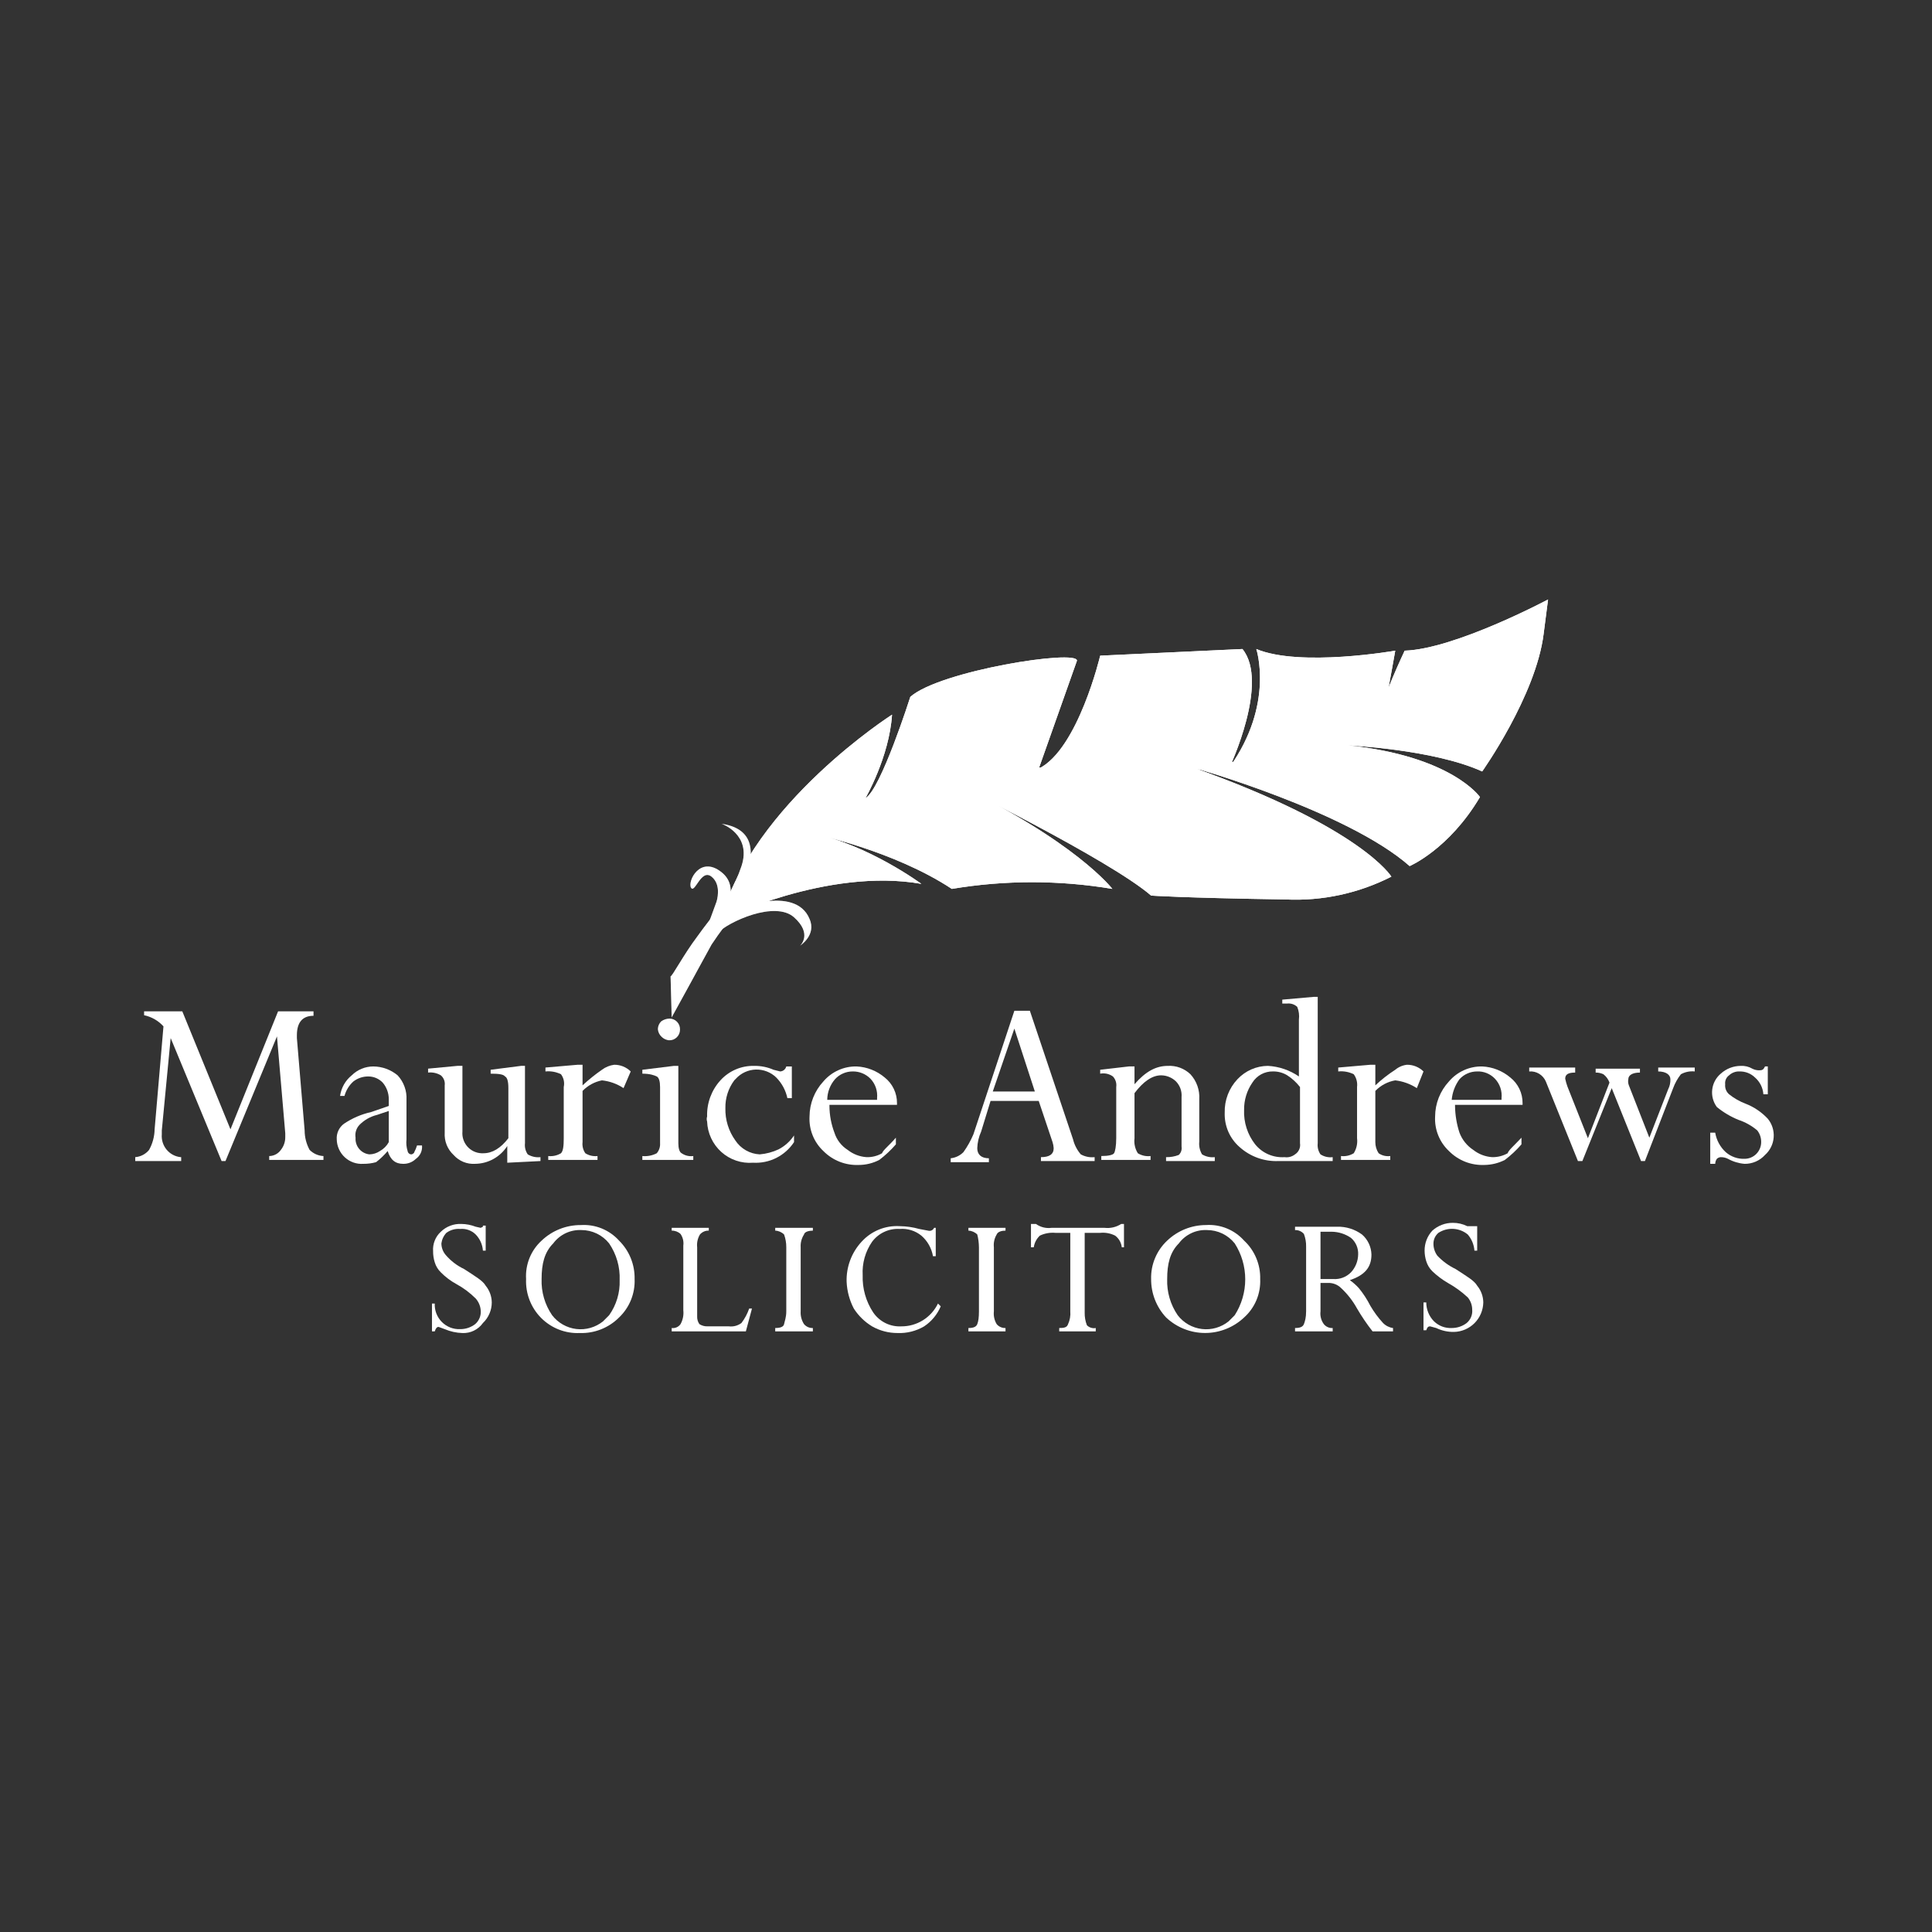 <svg width="100" height="100" viewBox="0 0 100 100" fill="none" xmlns="http://www.w3.org/2000/svg">
<rect x="0" y="0" width="100" height="100" fill="#333333" stroke="none"/>
<g clip-path="url(#clip0_67_11486)">
<path d="M55.742 34.198C55.799 33.593 48.635 34.716 47.117 36.07C47.117 36.07 45.598 40.852 44.796 41.313C44.796 41.313 46.028 39.181 46.171 36.992C46.171 36.992 38.979 41.572 37.288 47.622C37.288 47.622 42.819 44.885 47.69 45.749C47.69 45.749 44.91 43.704 42.102 43.157C42.102 43.157 46.257 44.021 49.266 46.009C52.017 45.548 54.825 45.548 57.576 46.009C57.576 46.009 55.656 43.502 49.294 40.507C49.294 40.507 57.404 44.482 59.581 46.355C59.581 46.355 61.1 46.47 66.544 46.556C68.44 46.645 70.325 46.238 72.018 45.375C72.018 45.375 70.499 42.84 61.759 39.729C61.759 39.729 69.725 41.976 72.963 44.828C72.963 44.828 74.998 43.964 76.602 41.255C76.602 41.255 75.141 39.124 69.725 38.576C69.725 38.576 74.195 38.778 76.717 39.93C76.717 39.93 79.496 36.013 79.897 32.815L80.127 31.029C80.127 31.029 75.313 33.593 72.705 33.679C72.705 33.679 71.387 36.474 71.502 36.877C71.616 37.28 72.018 34.745 72.218 33.679C72.218 33.679 67.29 34.543 65.026 33.593C65.026 33.593 65.972 36.445 63.65 39.7C63.65 39.7 65.714 35.321 64.309 33.593L56.945 33.938C56.945 33.938 55.799 38.778 53.765 39.786" fill="white"/>
<path d="M66.63 37.251L67.547 34.255H66.888L66.63 37.251Z" fill="white"/>
<path d="M42.619 41.688L42.103 41.63C42.278 41.606 42.455 41.626 42.619 41.688Z" fill="white"/>
<mask id="mask0_67_11486" style="mask-type:luminance" maskUnits="userSpaceOnUse" x="42" y="41" width="1" height="1">
<path d="M42.62 41.688L42.105 41.63C42.279 41.606 42.456 41.626 42.62 41.688Z" fill="white"/>
</mask>
<g mask="url(#mask0_67_11486)">
<path d="M42.621 41.688L42.105 41.63C42.279 41.606 42.457 41.626 42.621 41.688Z" fill="white"/>
</g>
<path d="M55.742 34.198C55.8 33.593 48.636 34.716 47.118 36.07C47.118 36.07 45.599 40.852 44.796 41.313C44.796 41.313 46.029 39.181 46.172 36.992C46.172 36.992 38.98 41.572 37.289 47.622C37.289 47.622 42.819 44.885 47.691 45.749C47.691 45.749 44.911 43.704 42.103 43.157C42.103 43.157 46.258 44.021 49.267 46.009C52.018 45.548 54.826 45.548 57.576 46.009C57.576 46.009 55.657 43.502 49.295 40.507C49.295 40.507 57.404 44.482 59.582 46.355C59.582 46.355 61.101 46.47 66.545 46.556C68.44 46.645 70.326 46.238 72.018 45.375C72.018 45.375 70.5 42.84 61.76 39.729C61.76 39.729 69.726 41.976 72.964 44.828C72.964 44.828 74.999 43.964 76.603 41.255C76.603 41.255 75.142 39.124 69.726 38.576C69.726 38.576 74.196 38.778 76.718 39.93C76.718 39.93 79.497 36.013 79.898 32.815L80.128 31.029C80.128 31.029 75.314 33.593 72.706 33.679C72.706 33.679 71.388 36.474 71.502 36.877C71.617 37.28 72.018 34.745 72.219 33.679C72.219 33.679 67.29 34.543 65.027 33.593C65.027 33.593 65.972 36.445 63.651 39.7C63.651 39.7 65.714 35.321 64.31 33.593L56.946 33.938C56.946 33.938 55.8 38.778 53.765 39.786" fill="white"/>
<path d="M37.947 47.103C37.947 47.103 41.156 45.75 41.901 47.564C42.274 48.4 41.414 48.947 41.414 48.947C41.414 48.947 42.073 48.342 41.099 47.478C40.124 46.614 37.717 47.68 37.087 48.342L37.947 47.103Z" fill="white"/>
<mask id="mask1_67_11486" style="mask-type:luminance" maskUnits="userSpaceOnUse" x="37" y="46" width="5" height="3">
<path d="M37.947 47.104C37.947 47.104 41.157 45.75 41.902 47.565C42.274 48.4 41.415 48.948 41.415 48.948C41.415 48.948 42.074 48.343 41.099 47.478C40.126 46.614 37.718 47.68 37.088 48.343L37.947 47.104Z" fill="white"/>
</mask>
<g mask="url(#mask1_67_11486)">
<path d="M37.947 47.104C37.947 47.104 41.157 45.75 41.902 47.565C42.274 48.4 41.415 48.948 41.415 48.948C41.415 48.948 42.074 48.343 41.099 47.478C40.125 46.614 37.718 47.68 37.088 48.343L37.947 47.104Z" fill="white"/>
</g>
<path d="M37.662 47.161C37.662 47.161 40.557 43.099 37.347 42.638C37.347 42.638 38.923 43.185 38.379 44.828C38.021 45.88 37.488 46.864 36.803 47.737L37.662 47.161Z" fill="white"/>
<mask id="mask2_67_11486" style="mask-type:luminance" maskUnits="userSpaceOnUse" x="36" y="42" width="3" height="6">
<path d="M37.664 47.161C37.664 47.161 40.558 43.099 37.349 42.638C37.349 42.638 38.925 43.185 38.381 44.828C38.023 45.88 37.49 46.864 36.805 47.737L37.664 47.161Z" fill="white"/>
</mask>
<g mask="url(#mask2_67_11486)">
<path d="M37.665 47.161C37.665 47.161 40.559 43.099 37.35 42.638C37.35 42.638 38.926 43.185 38.382 44.828C38.024 45.88 37.491 46.864 36.806 47.737L37.665 47.161Z" fill="white"/>
</g>
<path d="M37.259 47.564C37.259 47.564 38.463 46.038 37.345 45.145C36.228 44.252 35.569 45.634 35.769 45.951C35.97 46.268 36.285 44.943 36.829 45.375C37.374 45.807 37.087 46.671 37.087 46.671L36.399 48.544L37.259 47.564Z" fill="white"/>
<mask id="mask3_67_11486" style="mask-type:luminance" maskUnits="userSpaceOnUse" x="35" y="44" width="3" height="5">
<path d="M37.26 47.564C37.26 47.564 38.464 46.038 37.346 45.145C36.229 44.252 35.569 45.634 35.77 45.951C35.971 46.268 36.286 44.943 36.83 45.375C37.375 45.807 37.088 46.671 37.088 46.671L36.4 48.544L37.26 47.564Z" fill="white"/>
</mask>
<g mask="url(#mask3_67_11486)">
<path d="M37.261 47.564C37.261 47.564 38.465 46.038 37.347 45.145C36.23 44.252 35.571 45.634 35.771 45.951C35.972 46.268 36.287 44.943 36.831 45.375C37.376 45.807 37.089 46.671 37.089 46.671L36.401 48.544L37.261 47.564Z" fill="white"/>
</g>
<path d="M36.084 48.486C42.36 39.729 50.068 39.729 57.719 39.642C65.025 39.585 73.163 39.585 79.955 31C73.163 39.585 66.229 39.642 58.894 39.988C55.742 40.161 43.678 38.634 36.829 48.89L34.766 52.663L34.709 50.532C34.766 50.589 35.425 49.35 36.084 48.486Z" fill="white"/>
<mask id="mask4_67_11486" style="mask-type:luminance" maskUnits="userSpaceOnUse" x="34" y="31" width="46" height="22">
<path d="M36.083 48.486C42.359 39.729 50.067 39.729 57.718 39.642C65.025 39.585 73.162 39.585 79.953 31C73.162 39.585 66.228 39.642 58.892 39.988C55.74 40.161 43.677 38.634 36.828 48.89L34.765 52.663L34.708 50.532C34.765 50.589 35.424 49.35 36.083 48.486Z" fill="white"/>
</mask>
<g mask="url(#mask4_67_11486)">
<path d="M36.083 48.486C42.359 39.729 50.067 39.729 57.718 39.642C65.025 39.585 73.162 39.585 79.954 31C73.162 39.585 66.228 39.642 58.892 39.988C55.74 40.161 43.677 38.634 36.828 48.89L34.765 52.663L34.708 50.532C34.765 50.589 35.424 49.35 36.083 48.486Z" fill="white"/>
</g>
<path d="M63.335 41.111C63.335 41.111 68.063 42.638 70.441 45.029C70.441 45.029 69.066 46.037 66.344 45.836C66.344 45.836 70.269 44.223 63.335 41.111Z" fill="white"/>
<path d="M63.047 38.26C63.047 38.26 64.165 36.185 63.592 34.198L61.07 34.284C61.07 34.284 64.566 34.198 63.047 38.26Z" fill="white"/>
<path d="M75.743 41.371C75.743 41.371 72.505 38.922 69.267 39.297C69.267 39.297 72.705 39.527 74.998 42.091C75.055 42.091 75.313 42.033 75.743 41.371Z" fill="white"/>
<path d="M14.393 52.347H16.227V52.577C15.654 52.577 15.367 52.923 15.367 53.585V53.73L15.768 58.511C15.769 58.864 15.857 59.211 16.026 59.52C16.218 59.711 16.473 59.824 16.742 59.837V60.038H13.934V59.837C14.053 59.836 14.169 59.806 14.273 59.751C14.378 59.696 14.468 59.617 14.536 59.52C14.687 59.332 14.768 59.098 14.765 58.857V58.656L14.336 53.643L11.671 60.096H11.47L8.834 53.73L8.375 58.511V58.713C8.351 58.999 8.44 59.283 8.622 59.504C8.804 59.725 9.066 59.865 9.35 59.894H9.378V60.096H7V59.894C7.138 59.883 7.273 59.845 7.396 59.78C7.519 59.716 7.628 59.627 7.716 59.52C7.897 59.194 7.996 58.828 8.003 58.454L8.461 53.124C8.196 52.83 7.845 52.629 7.458 52.548V52.347H9.436L11.929 58.454L14.393 52.347Z" fill="white"/>
<path d="M20.123 59.117V57.503L19.522 57.705C19.174 57.79 18.857 57.969 18.605 58.224C18.523 58.311 18.462 58.416 18.427 58.531C18.392 58.646 18.384 58.768 18.404 58.886C18.388 59.096 18.454 59.303 18.588 59.465C18.721 59.626 18.913 59.728 19.12 59.75C19.315 59.747 19.504 59.687 19.665 59.578C19.858 59.47 20.017 59.31 20.123 59.117ZM18.805 60.24C18.631 60.252 18.457 60.228 18.292 60.17C18.128 60.112 17.976 60.021 17.848 59.902C17.719 59.784 17.616 59.64 17.544 59.48C17.472 59.321 17.433 59.148 17.43 58.972C17.419 58.817 17.448 58.662 17.513 58.521C17.578 58.38 17.678 58.258 17.802 58.166C18.229 57.878 18.705 57.672 19.206 57.561L20.123 57.244V56.898C20.125 56.582 20.013 56.275 19.808 56.034C19.712 55.934 19.596 55.854 19.468 55.799C19.34 55.745 19.202 55.717 19.063 55.717C18.784 55.715 18.512 55.806 18.29 55.977C18.068 56.177 17.909 56.437 17.831 56.725H17.602C17.661 56.306 17.876 55.925 18.204 55.66C18.502 55.365 18.903 55.2 19.321 55.199C19.782 55.202 20.227 55.365 20.582 55.66C20.739 55.829 20.86 56.029 20.939 56.247C21.018 56.464 21.052 56.696 21.04 56.927V58.972C21.017 59.176 21.036 59.382 21.098 59.578C21.105 59.626 21.129 59.67 21.166 59.702C21.203 59.734 21.25 59.751 21.298 59.75C21.327 59.75 21.442 59.693 21.442 59.635C21.501 59.525 21.549 59.41 21.585 59.289H21.843C21.856 59.422 21.834 59.557 21.779 59.678C21.723 59.8 21.637 59.904 21.527 59.981C21.44 60.066 21.337 60.132 21.224 60.177C21.111 60.221 20.99 60.243 20.868 60.24C20.467 60.24 20.209 60.038 20.066 59.578C19.887 59.791 19.685 59.984 19.464 60.154C19.25 60.213 19.028 60.242 18.805 60.24Z" fill="white"/>
<path d="M26.972 55.169H27.173V59.174C27.149 59.377 27.2 59.582 27.316 59.75C27.514 59.869 27.746 59.919 27.975 59.894V60.096L26.256 60.182V59.318C26.076 59.597 25.83 59.828 25.54 59.989C25.25 60.15 24.925 60.236 24.594 60.239C24.385 60.253 24.176 60.219 23.982 60.139C23.788 60.059 23.615 59.936 23.476 59.779C23.319 59.633 23.197 59.454 23.117 59.255C23.038 59.055 23.004 58.841 23.018 58.626V56.178C23.031 56.081 23.019 55.983 22.984 55.892C22.949 55.802 22.892 55.721 22.817 55.659C22.619 55.54 22.388 55.49 22.158 55.515V55.313L23.677 55.169H23.935V58.569C23.923 58.707 23.939 58.847 23.982 58.979C24.025 59.111 24.094 59.233 24.185 59.338C24.276 59.443 24.387 59.528 24.511 59.589C24.636 59.65 24.771 59.685 24.909 59.692H25.024C25.482 59.692 25.912 59.433 26.313 58.914V56.322C26.313 55.976 26.256 55.774 26.141 55.717C26.055 55.602 25.797 55.573 25.396 55.573V55.371L26.972 55.169Z" fill="white"/>
<path d="M30.153 55.17V56.178C30.468 55.885 30.803 55.615 31.156 55.371C31.341 55.232 31.558 55.143 31.787 55.112C31.945 55.11 32.103 55.139 32.251 55.198C32.398 55.258 32.533 55.346 32.646 55.458L32.274 56.322C31.939 56.099 31.555 55.961 31.156 55.919C30.774 55.995 30.425 56.185 30.153 56.466V59.116C30.129 59.319 30.18 59.524 30.297 59.692C30.484 59.811 30.707 59.862 30.927 59.836V60.038H28.377V59.836C28.606 59.862 28.837 59.811 29.036 59.692C29.15 59.577 29.179 59.318 29.179 58.915V56.264C29.204 56.15 29.205 56.032 29.18 55.917C29.155 55.803 29.106 55.695 29.036 55.602C28.787 55.48 28.509 55.43 28.233 55.458V55.256L29.895 55.112H30.153" fill="white"/>
<path d="M34.652 52.721C34.726 52.721 34.799 52.736 34.867 52.765C34.935 52.795 34.997 52.838 35.048 52.892C35.099 52.946 35.138 53.009 35.164 53.079C35.189 53.149 35.2 53.223 35.197 53.297C35.197 53.372 35.182 53.445 35.153 53.514C35.123 53.582 35.081 53.644 35.027 53.695C34.974 53.746 34.91 53.786 34.841 53.812C34.771 53.837 34.697 53.849 34.623 53.845C34.484 53.83 34.352 53.77 34.251 53.672C34.135 53.568 34.063 53.424 34.05 53.269C34.053 53.117 34.114 52.972 34.222 52.865C34.348 52.775 34.498 52.725 34.652 52.721ZM34.881 55.17H35.111V59.174C35.111 59.433 35.168 59.635 35.282 59.693C35.458 59.814 35.673 59.865 35.884 59.837V60.038H33.248V59.837C33.505 59.861 33.764 59.812 33.993 59.693C34.116 59.549 34.178 59.363 34.165 59.174V56.264C34.165 55.977 34.108 55.775 33.993 55.717C33.878 55.66 33.649 55.573 33.248 55.573V55.371L34.881 55.17Z" fill="white"/>
<path d="M40.985 55.17V56.84H40.755C40.669 56.438 40.471 56.068 40.182 55.775C40.042 55.638 39.877 55.531 39.695 55.46C39.513 55.389 39.319 55.355 39.124 55.36C38.929 55.365 38.737 55.41 38.56 55.491C38.382 55.572 38.223 55.688 38.091 55.832L38.005 55.919C37.697 56.334 37.535 56.841 37.546 57.359C37.531 57.958 37.713 58.545 38.062 59.03C38.201 59.241 38.388 59.416 38.607 59.541C38.826 59.666 39.071 59.738 39.322 59.75C39.66 59.722 39.99 59.634 40.297 59.491C40.621 59.323 40.897 59.075 41.099 58.771V59.116C40.869 59.465 40.553 59.747 40.181 59.934C39.808 60.121 39.394 60.206 38.979 60.182C38.682 60.206 38.383 60.169 38.101 60.073C37.819 59.978 37.559 59.826 37.337 59.627C37.115 59.427 36.935 59.185 36.809 58.914C36.682 58.643 36.611 58.349 36.6 58.05C36.572 57.966 36.572 57.875 36.6 57.791C36.578 57.101 36.825 56.429 37.288 55.919C37.509 55.675 37.78 55.483 38.081 55.353C38.383 55.224 38.708 55.162 39.036 55.17C39.381 55.164 39.723 55.233 40.039 55.371L40.383 55.458C40.456 55.454 40.526 55.427 40.583 55.38C40.639 55.333 40.68 55.27 40.698 55.199H40.985" fill="white"/>
<path d="M42.818 56.927H45.397V56.841C45.415 56.658 45.394 56.472 45.335 56.298C45.276 56.124 45.179 55.965 45.053 55.832C44.933 55.711 44.79 55.615 44.632 55.551C44.475 55.487 44.306 55.455 44.136 55.458C43.963 55.457 43.793 55.492 43.635 55.562C43.477 55.631 43.335 55.733 43.219 55.861C42.963 56.157 42.821 56.535 42.818 56.927ZM46.371 58.886V59.232C46.113 59.53 45.825 59.8 45.511 60.038C45.183 60.208 44.82 60.297 44.451 60.298C44.112 60.312 43.774 60.256 43.458 60.132C43.142 60.008 42.856 59.819 42.617 59.577C42.375 59.35 42.185 59.073 42.062 58.764C41.938 58.456 41.883 58.124 41.901 57.791C41.904 57.117 42.16 56.469 42.617 55.976C42.829 55.727 43.093 55.528 43.39 55.394C43.687 55.259 44.01 55.193 44.336 55.199C44.873 55.223 45.387 55.426 45.798 55.775C45.996 55.933 46.156 56.134 46.265 56.364C46.375 56.594 46.431 56.845 46.428 57.1V57.186H42.932V57.244C42.934 57.717 43.022 58.185 43.19 58.627C43.307 58.997 43.551 59.313 43.878 59.52C44.158 59.74 44.497 59.87 44.852 59.894C45.133 59.903 45.411 59.833 45.654 59.693C45.712 59.52 46.027 59.289 46.371 58.886Z" fill="white"/>
<path d="M51.386 56.495H53.563L52.503 53.24L51.386 56.495ZM53.879 60.096V59.894C54.308 59.894 54.538 59.75 54.538 59.433C54.532 59.326 54.513 59.219 54.48 59.117L53.764 56.985H51.271L50.784 58.569C50.661 58.841 50.593 59.135 50.583 59.433C50.583 59.75 50.784 59.952 51.185 59.952V60.154H49.208V59.952C49.457 59.926 49.69 59.814 49.867 59.635C50.073 59.348 50.245 59.039 50.383 58.713L52.503 52.318H53.306L55.541 58.972C55.611 59.26 55.749 59.526 55.942 59.75C56.16 59.87 56.41 59.92 56.658 59.894V60.096H53.879Z" fill="white"/>
<path d="M58.722 55.17V56.12C59.295 55.458 59.839 55.17 60.441 55.17C60.656 55.157 60.871 55.189 61.073 55.263C61.275 55.338 61.46 55.453 61.616 55.602C61.775 55.776 61.898 55.98 61.977 56.203C62.056 56.426 62.089 56.662 62.074 56.898V59.087C62.049 59.318 62.099 59.551 62.218 59.75C62.416 59.869 62.647 59.919 62.877 59.894V60.096H60.355V59.894C60.58 59.9 60.804 59.861 61.014 59.779C61.071 59.724 61.114 59.656 61.139 59.581C61.164 59.505 61.17 59.425 61.157 59.347V56.783C61.17 56.636 61.15 56.487 61.101 56.348C61.051 56.209 60.973 56.082 60.871 55.976C60.663 55.774 60.386 55.66 60.097 55.659C59.639 55.659 59.18 55.976 58.722 56.581V58.915C58.688 59.186 58.749 59.461 58.894 59.692C59.091 59.813 59.323 59.864 59.553 59.836V60.038H57.003V59.836C57.375 59.836 57.604 59.779 57.662 59.692C57.719 59.606 57.776 59.318 57.776 58.915V56.264C57.79 56.166 57.782 56.066 57.752 55.971C57.722 55.876 57.672 55.789 57.604 55.717C57.51 55.65 57.403 55.602 57.289 55.577C57.176 55.553 57.059 55.551 56.945 55.573V55.371L58.435 55.198H58.722" fill="white"/>
<path d="M67.288 59.174V56.264C67.104 56.027 66.881 55.822 66.629 55.659C66.405 55.522 66.147 55.452 65.884 55.457C65.673 55.454 65.465 55.505 65.279 55.606C65.094 55.707 64.937 55.854 64.824 56.034C64.538 56.448 64.388 56.941 64.394 57.445C64.367 58.09 64.57 58.724 64.967 59.231C65.15 59.456 65.382 59.633 65.647 59.748C65.911 59.863 66.199 59.913 66.486 59.894C66.582 59.908 66.679 59.903 66.773 59.878C66.866 59.853 66.954 59.809 67.03 59.75C67.125 59.689 67.199 59.603 67.245 59.5C67.291 59.398 67.306 59.285 67.288 59.174ZM68.005 51.597H68.205V59.174C68.181 59.377 68.232 59.582 68.348 59.75C68.535 59.871 68.758 59.922 68.979 59.894V60.096H66.171C65.434 60.126 64.715 59.868 64.165 59.375C63.911 59.155 63.709 58.88 63.575 58.571C63.442 58.262 63.379 57.926 63.391 57.589C63.374 56.948 63.611 56.326 64.05 55.861C64.253 55.644 64.497 55.471 64.768 55.352C65.039 55.233 65.331 55.171 65.626 55.169C66.201 55.201 66.756 55.39 67.231 55.717V52.778C67.26 52.554 67.231 52.325 67.145 52.116C67.076 52.052 66.995 52.003 66.906 51.973C66.817 51.944 66.723 51.933 66.629 51.943H66.371V51.741L68.005 51.597Z" fill="white"/>
<path d="M71.187 55.17V56.178C71.505 55.878 71.85 55.608 72.218 55.371C72.389 55.228 72.599 55.138 72.82 55.112C72.979 55.11 73.136 55.139 73.284 55.198C73.432 55.258 73.566 55.346 73.68 55.458L73.335 56.322C72.999 56.104 72.616 55.966 72.218 55.919C71.826 55.987 71.464 56.179 71.187 56.466V59.116C71.186 59.321 71.246 59.522 71.358 59.692C71.534 59.814 71.749 59.865 71.96 59.836V60.038H69.41V59.836C69.639 59.864 69.871 59.813 70.069 59.692C70.214 59.461 70.275 59.186 70.241 58.915V56.264C70.27 56.029 70.209 55.792 70.069 55.602C69.82 55.48 69.542 55.43 69.267 55.458V55.256L70.929 55.112H71.187" fill="white"/>
<path d="M75.14 56.927H77.719V56.841C77.738 56.658 77.717 56.472 77.658 56.298C77.599 56.124 77.502 55.965 77.376 55.832C77.258 55.708 77.115 55.611 76.957 55.546C76.799 55.481 76.629 55.451 76.459 55.458C76.286 55.457 76.115 55.492 75.957 55.562C75.799 55.631 75.658 55.733 75.542 55.861C75.313 56.173 75.174 56.541 75.14 56.927ZM78.751 58.886V59.232C78.493 59.53 78.205 59.8 77.891 60.038C77.562 60.205 77.199 60.294 76.831 60.298C76.492 60.312 76.154 60.256 75.838 60.132C75.523 60.008 75.236 59.819 74.997 59.577C74.755 59.35 74.566 59.073 74.442 58.764C74.318 58.456 74.263 58.124 74.281 57.791C74.284 57.117 74.54 56.469 74.997 55.976C75.209 55.727 75.473 55.528 75.77 55.394C76.067 55.259 76.391 55.193 76.716 55.199C77.253 55.223 77.767 55.426 78.178 55.775C78.376 55.933 78.536 56.134 78.646 56.364C78.755 56.594 78.81 56.845 78.808 57.1V57.186H75.312V57.244C75.319 57.714 75.396 58.18 75.542 58.627C75.68 58.993 75.931 59.306 76.258 59.52C76.538 59.74 76.877 59.87 77.232 59.894C77.513 59.9 77.79 59.83 78.035 59.693C78.092 59.52 78.378 59.289 78.751 58.886Z" fill="white"/>
<path d="M81.531 55.314V55.516C81.187 55.516 81.015 55.602 81.015 55.833C81.044 55.969 81.082 56.104 81.129 56.236L82.19 58.915L83.307 56.034C83.245 55.863 83.136 55.713 82.992 55.602C82.866 55.543 82.729 55.514 82.591 55.516V55.314H84.883V55.516C84.482 55.516 84.281 55.66 84.281 55.861C84.261 55.968 84.271 56.077 84.31 56.178L85.37 58.886L86.344 56.38C86.426 56.219 86.465 56.041 86.459 55.861C86.459 55.631 86.23 55.458 85.829 55.458V55.256H87.72V55.458C87.472 55.432 87.222 55.482 87.004 55.602C86.832 55.819 86.697 56.062 86.602 56.322L85.141 60.096H84.941L83.422 56.322L81.903 60.096H81.674L80.012 55.977C79.941 55.811 79.819 55.671 79.665 55.578C79.511 55.485 79.332 55.443 79.152 55.458V55.256H81.531" fill="white"/>
<path d="M91.501 55.17V56.639H91.272C91.248 56.305 91.094 55.994 90.842 55.775C90.736 55.671 90.611 55.59 90.473 55.535C90.335 55.481 90.188 55.454 90.04 55.458C89.941 55.453 89.841 55.468 89.748 55.503C89.654 55.538 89.568 55.591 89.496 55.659C89.424 55.711 89.367 55.781 89.332 55.862C89.297 55.943 89.284 56.032 89.295 56.12C89.285 56.217 89.297 56.314 89.332 56.404C89.367 56.494 89.423 56.575 89.496 56.639C89.755 56.846 90.045 57.011 90.355 57.129C90.79 57.298 91.182 57.564 91.501 57.906C91.723 58.176 91.832 58.522 91.805 58.872C91.779 59.221 91.618 59.546 91.358 59.779C91.224 59.927 91.06 60.044 90.877 60.124C90.695 60.203 90.497 60.243 90.298 60.24C89.996 60.215 89.704 60.127 89.438 59.98C89.323 59.922 89.195 59.892 89.066 59.894C88.991 59.898 88.92 59.929 88.865 59.98C88.811 60.056 88.781 60.147 88.779 60.24H88.522V58.627H88.779C88.843 59.014 89.035 59.369 89.324 59.635C89.593 59.87 89.942 59.994 90.298 59.98C90.526 59.98 90.745 59.889 90.906 59.727C91.067 59.565 91.158 59.345 91.158 59.116C91.162 58.897 91.091 58.684 90.957 58.511C90.67 58.268 90.339 58.082 89.983 57.964C89.58 57.8 89.203 57.576 88.865 57.301C88.673 57.042 88.587 56.718 88.624 56.397C88.661 56.076 88.819 55.781 89.066 55.573C89.349 55.315 89.716 55.172 90.097 55.17C90.308 55.158 90.517 55.208 90.699 55.314C90.806 55.369 90.923 55.398 91.043 55.4C91.215 55.4 91.272 55.371 91.358 55.198H91.501" fill="white"/>
<path d="M24.996 63.438H25.139V64.734H24.996C24.974 64.42 24.842 64.124 24.623 63.898C24.519 63.794 24.392 63.714 24.254 63.665C24.115 63.615 23.967 63.596 23.821 63.61C23.566 63.588 23.311 63.66 23.104 63.812C22.963 63.963 22.873 64.154 22.846 64.359C22.848 64.582 22.929 64.797 23.076 64.964C23.337 65.268 23.66 65.513 24.021 65.684C24.594 66.059 24.996 66.29 25.139 66.549C25.339 66.792 25.45 67.097 25.454 67.413C25.454 67.613 25.413 67.81 25.334 67.993C25.255 68.177 25.14 68.342 24.996 68.479C24.876 68.648 24.716 68.783 24.531 68.874C24.346 68.965 24.141 69.007 23.935 68.998C23.62 68.989 23.309 68.92 23.018 68.796L22.703 68.681C22.617 68.681 22.56 68.738 22.503 68.911H22.359V67.471H22.503C22.494 67.647 22.523 67.823 22.586 67.987C22.65 68.152 22.747 68.301 22.871 68.426C22.995 68.551 23.143 68.648 23.307 68.712C23.471 68.775 23.645 68.804 23.821 68.796C24.1 68.798 24.372 68.707 24.594 68.537C24.697 68.449 24.776 68.337 24.826 68.212C24.876 68.086 24.895 67.951 24.881 67.816C24.863 67.592 24.772 67.38 24.623 67.211C24.326 66.915 23.989 66.662 23.62 66.462C23.325 66.301 23.055 66.097 22.818 65.857C22.671 65.714 22.562 65.536 22.503 65.339C22.444 65.153 22.415 64.958 22.417 64.763C22.403 64.575 22.432 64.387 22.502 64.212C22.571 64.037 22.679 63.881 22.818 63.754C22.958 63.618 23.124 63.512 23.307 63.443C23.489 63.374 23.683 63.342 23.878 63.351C24.133 63.354 24.385 63.403 24.623 63.495L24.881 63.553L24.996 63.495V63.438Z" fill="white"/>
<path d="M28.033 66.203C28.01 66.87 28.201 67.526 28.577 68.075C28.728 68.272 28.917 68.436 29.132 68.558C29.347 68.681 29.584 68.759 29.829 68.789C30.075 68.818 30.323 68.799 30.561 68.73C30.799 68.662 31.02 68.547 31.213 68.392L31.529 68.075C31.904 67.547 32.096 66.909 32.073 66.26C32.1 65.584 31.909 64.918 31.529 64.359C31.357 64.143 31.139 63.969 30.89 63.849C30.642 63.73 30.371 63.668 30.096 63.668C29.814 63.654 29.534 63.71 29.279 63.83C29.024 63.951 28.803 64.132 28.634 64.359C28.176 64.82 28.033 65.425 28.033 66.203ZM27.23 66.203C27.207 65.832 27.268 65.461 27.406 65.117C27.545 64.773 27.759 64.465 28.033 64.215C28.581 63.692 29.311 63.403 30.067 63.409C30.436 63.386 30.805 63.446 31.147 63.585C31.489 63.725 31.796 63.94 32.044 64.215C32.306 64.474 32.512 64.784 32.65 65.126C32.788 65.468 32.855 65.834 32.847 66.203C32.862 66.573 32.798 66.941 32.66 67.284C32.521 67.627 32.311 67.936 32.044 68.191C31.778 68.458 31.46 68.667 31.11 68.806C30.76 68.945 30.386 69.01 30.01 68.997C29.64 69.014 29.272 68.953 28.927 68.818C28.583 68.683 28.27 68.478 28.008 68.215C27.747 67.952 27.543 67.638 27.409 67.291C27.275 66.945 27.214 66.574 27.23 66.203Z" fill="white"/>
<path d="M38.778 67.73H38.922L38.606 68.911H34.767V68.738C34.854 68.749 34.943 68.737 35.024 68.701C35.104 68.665 35.174 68.609 35.225 68.536C35.346 68.317 35.396 68.065 35.368 67.816V64.474C35.397 64.262 35.346 64.046 35.225 63.87C35.1 63.755 34.936 63.693 34.767 63.697V63.553H36.687V63.697C36.6 63.693 36.514 63.71 36.434 63.745C36.355 63.78 36.284 63.832 36.228 63.898C36.11 64.098 36.059 64.33 36.085 64.561V68.133C36.078 68.276 36.119 68.418 36.2 68.536C36.328 68.618 36.477 68.658 36.629 68.651H37.718C37.952 68.681 38.188 68.619 38.377 68.479C38.549 68.252 38.684 67.999 38.778 67.73Z" fill="white"/>
<path d="M42.074 63.553V63.697C41.873 63.697 41.644 63.754 41.615 63.898C41.489 64.095 41.428 64.327 41.443 64.561V67.874C41.428 68.108 41.489 68.34 41.615 68.536C41.672 68.603 41.742 68.655 41.821 68.69C41.901 68.725 41.987 68.742 42.074 68.738V68.911H40.125V68.738C40.383 68.738 40.555 68.68 40.584 68.536C40.612 68.392 40.698 68.191 40.698 67.874V64.561C40.7 64.335 40.661 64.111 40.584 63.898C40.462 63.776 40.298 63.704 40.125 63.697V63.553H42.074Z" fill="white"/>
<path d="M48.434 63.466V65.022H48.291C48.219 64.607 48.007 64.23 47.689 63.956C47.374 63.701 46.974 63.577 46.572 63.61C46.297 63.593 46.022 63.644 45.772 63.76C45.522 63.876 45.304 64.052 45.139 64.273C44.79 64.778 44.618 65.387 44.652 66.001C44.629 66.686 44.819 67.361 45.196 67.931C45.358 68.167 45.577 68.358 45.833 68.484C46.089 68.61 46.373 68.668 46.658 68.652C47.052 68.654 47.438 68.544 47.773 68.335C48.107 68.126 48.376 67.827 48.549 67.471L48.692 67.615C48.514 68.038 48.215 68.399 47.833 68.652C47.416 68.897 46.939 69.017 46.457 68.997C45.995 68.999 45.541 68.88 45.139 68.652C44.758 68.421 44.434 68.106 44.193 67.73C43.97 67.302 43.843 66.83 43.821 66.347C43.797 65.58 44.075 64.835 44.594 64.273C44.843 63.998 45.15 63.783 45.492 63.643C45.834 63.504 46.203 63.443 46.572 63.466C46.911 63.469 47.248 63.518 47.575 63.61L48.033 63.697C48.094 63.716 48.16 63.712 48.218 63.686C48.277 63.659 48.323 63.612 48.348 63.553H48.434" fill="white"/>
<path d="M52.045 63.553V63.697C51.844 63.697 51.644 63.754 51.587 63.898C51.468 64.098 51.418 64.33 51.443 64.561V67.874C51.418 68.105 51.468 68.337 51.587 68.536C51.643 68.603 51.713 68.655 51.793 68.69C51.872 68.725 51.958 68.742 52.045 68.738V68.911H50.125V68.738C50.383 68.738 50.526 68.68 50.584 68.536C50.641 68.392 50.67 68.191 50.67 67.874V64.561C50.667 64.337 50.639 64.115 50.584 63.898C50.462 63.776 50.298 63.704 50.125 63.697V63.553H52.045Z" fill="white"/>
<path d="M56.945 63.812H56.143V67.931C56.137 68.158 56.176 68.383 56.258 68.594C56.317 68.654 56.389 68.698 56.469 68.723C56.549 68.748 56.634 68.754 56.716 68.738V68.911H54.825V68.738C55.083 68.738 55.226 68.709 55.283 68.537C55.379 68.33 55.418 68.101 55.398 67.874V63.812H54.624C54.349 63.787 54.072 63.837 53.822 63.956C53.652 64.116 53.541 64.329 53.507 64.561H53.363V63.351H53.621C53.853 63.519 54.141 63.591 54.424 63.553H57.175C57.476 63.587 57.779 63.516 58.034 63.351H58.177V64.561H58.063C58.05 64.442 58.013 64.326 57.954 64.222C57.895 64.118 57.815 64.028 57.719 63.956C57.48 63.835 57.212 63.785 56.945 63.812Z" fill="white"/>
<path d="M60.413 66.203C60.39 66.87 60.581 67.526 60.957 68.075C61.108 68.272 61.297 68.436 61.512 68.559C61.727 68.681 61.964 68.759 62.209 68.789C62.455 68.819 62.703 68.799 62.941 68.731C63.179 68.662 63.401 68.547 63.593 68.392L63.909 68.075C64.264 67.522 64.453 66.876 64.453 66.217C64.453 65.558 64.264 64.913 63.909 64.359C63.737 64.143 63.519 63.969 63.271 63.849C63.023 63.73 62.751 63.668 62.476 63.668C62.195 63.654 61.914 63.709 61.66 63.83C61.405 63.951 61.183 64.132 61.015 64.359C60.556 64.82 60.413 65.425 60.413 66.203ZM59.582 66.203C59.572 65.831 59.641 65.462 59.785 65.119C59.928 64.776 60.142 64.468 60.413 64.215C60.955 63.698 61.672 63.41 62.419 63.408C62.788 63.383 63.157 63.443 63.5 63.583C63.842 63.722 64.149 63.939 64.396 64.215C64.667 64.468 64.881 64.776 65.024 65.119C65.167 65.462 65.237 65.831 65.227 66.203C65.244 66.575 65.178 66.947 65.035 67.291C64.891 67.635 64.673 67.942 64.396 68.191C63.849 68.707 63.126 68.995 62.376 68.995C61.625 68.995 60.903 68.707 60.356 68.191C59.854 67.652 59.577 66.941 59.582 66.203Z" fill="white"/>
<path d="M68.922 63.754H68.349V66.203H69.008C69.177 66.215 69.346 66.19 69.504 66.131C69.662 66.071 69.806 65.978 69.925 65.857C70.159 65.607 70.291 65.279 70.298 64.935C70.306 64.772 70.276 64.609 70.212 64.46C70.147 64.31 70.049 64.177 69.925 64.071C69.63 63.868 69.281 63.757 68.922 63.754ZM68.751 66.404H68.349V67.874C68.32 68.109 68.381 68.346 68.521 68.536C68.576 68.604 68.646 68.658 68.726 68.693C68.806 68.728 68.893 68.744 68.98 68.738V68.911H67.031V68.738C67.289 68.738 67.432 68.68 67.49 68.536C67.547 68.392 67.604 68.191 67.604 67.874V64.532C67.61 64.306 67.571 64.08 67.49 63.869C67.433 63.803 67.363 63.751 67.283 63.716C67.204 63.681 67.118 63.664 67.031 63.668V63.495H69.209C69.671 63.482 70.125 63.624 70.498 63.898C70.647 64.027 70.767 64.186 70.851 64.365C70.935 64.543 70.981 64.738 70.986 64.935C70.986 65.598 70.642 66.001 69.868 66.26C70.034 66.379 70.187 66.514 70.326 66.664C70.56 66.948 70.761 67.257 70.928 67.586C71.115 67.906 71.336 68.206 71.587 68.479C71.726 68.62 71.907 68.712 72.103 68.738V68.911H71.043C70.749 68.535 70.481 68.141 70.241 67.73C70.022 67.332 69.741 66.972 69.409 66.664C69.322 66.579 69.219 66.512 69.106 66.468C68.993 66.423 68.872 66.402 68.751 66.404Z" fill="white"/>
<path d="M76.316 63.466H76.459V64.734H76.316C76.294 64.425 76.173 64.132 75.972 63.898C75.761 63.724 75.5 63.621 75.227 63.606C74.954 63.59 74.683 63.663 74.453 63.812C74.374 63.879 74.309 63.963 74.264 64.057C74.22 64.152 74.196 64.255 74.195 64.359C74.191 64.587 74.262 64.81 74.396 64.993C74.666 65.28 74.987 65.514 75.342 65.685C75.915 66.059 76.316 66.289 76.459 66.549C76.659 66.792 76.771 67.097 76.775 67.413C76.767 67.816 76.605 68.2 76.322 68.484C76.038 68.769 75.656 68.932 75.256 68.94C74.939 68.945 74.625 68.876 74.339 68.738L74.024 68.652C73.938 68.652 73.88 68.68 73.823 68.853H73.68V67.413H73.823C73.823 67.595 73.858 67.775 73.927 67.943C73.996 68.111 74.097 68.264 74.224 68.392C74.345 68.51 74.49 68.601 74.647 68.661C74.805 68.72 74.973 68.746 75.141 68.738C75.42 68.74 75.693 68.649 75.915 68.479C76.015 68.395 76.093 68.289 76.143 68.169C76.193 68.048 76.213 67.918 76.201 67.787C76.2 67.556 76.119 67.332 75.972 67.154C75.66 66.863 75.313 66.611 74.941 66.404C74.65 66.236 74.381 66.033 74.138 65.8C73.991 65.656 73.883 65.478 73.823 65.281C73.767 65.104 73.738 64.92 73.737 64.734C73.734 64.349 73.877 63.978 74.138 63.697C74.43 63.435 74.808 63.291 75.199 63.294C75.457 63.292 75.712 63.351 75.944 63.466H76.316C76.259 63.61 76.259 63.553 76.316 63.466Z" fill="white"/>
</g>
<defs>
<clipPath id="clip0_67_11486">
<rect width="85" height="38" fill="white" transform="translate(7 31)"/>
</clipPath>
</defs>
</svg>
